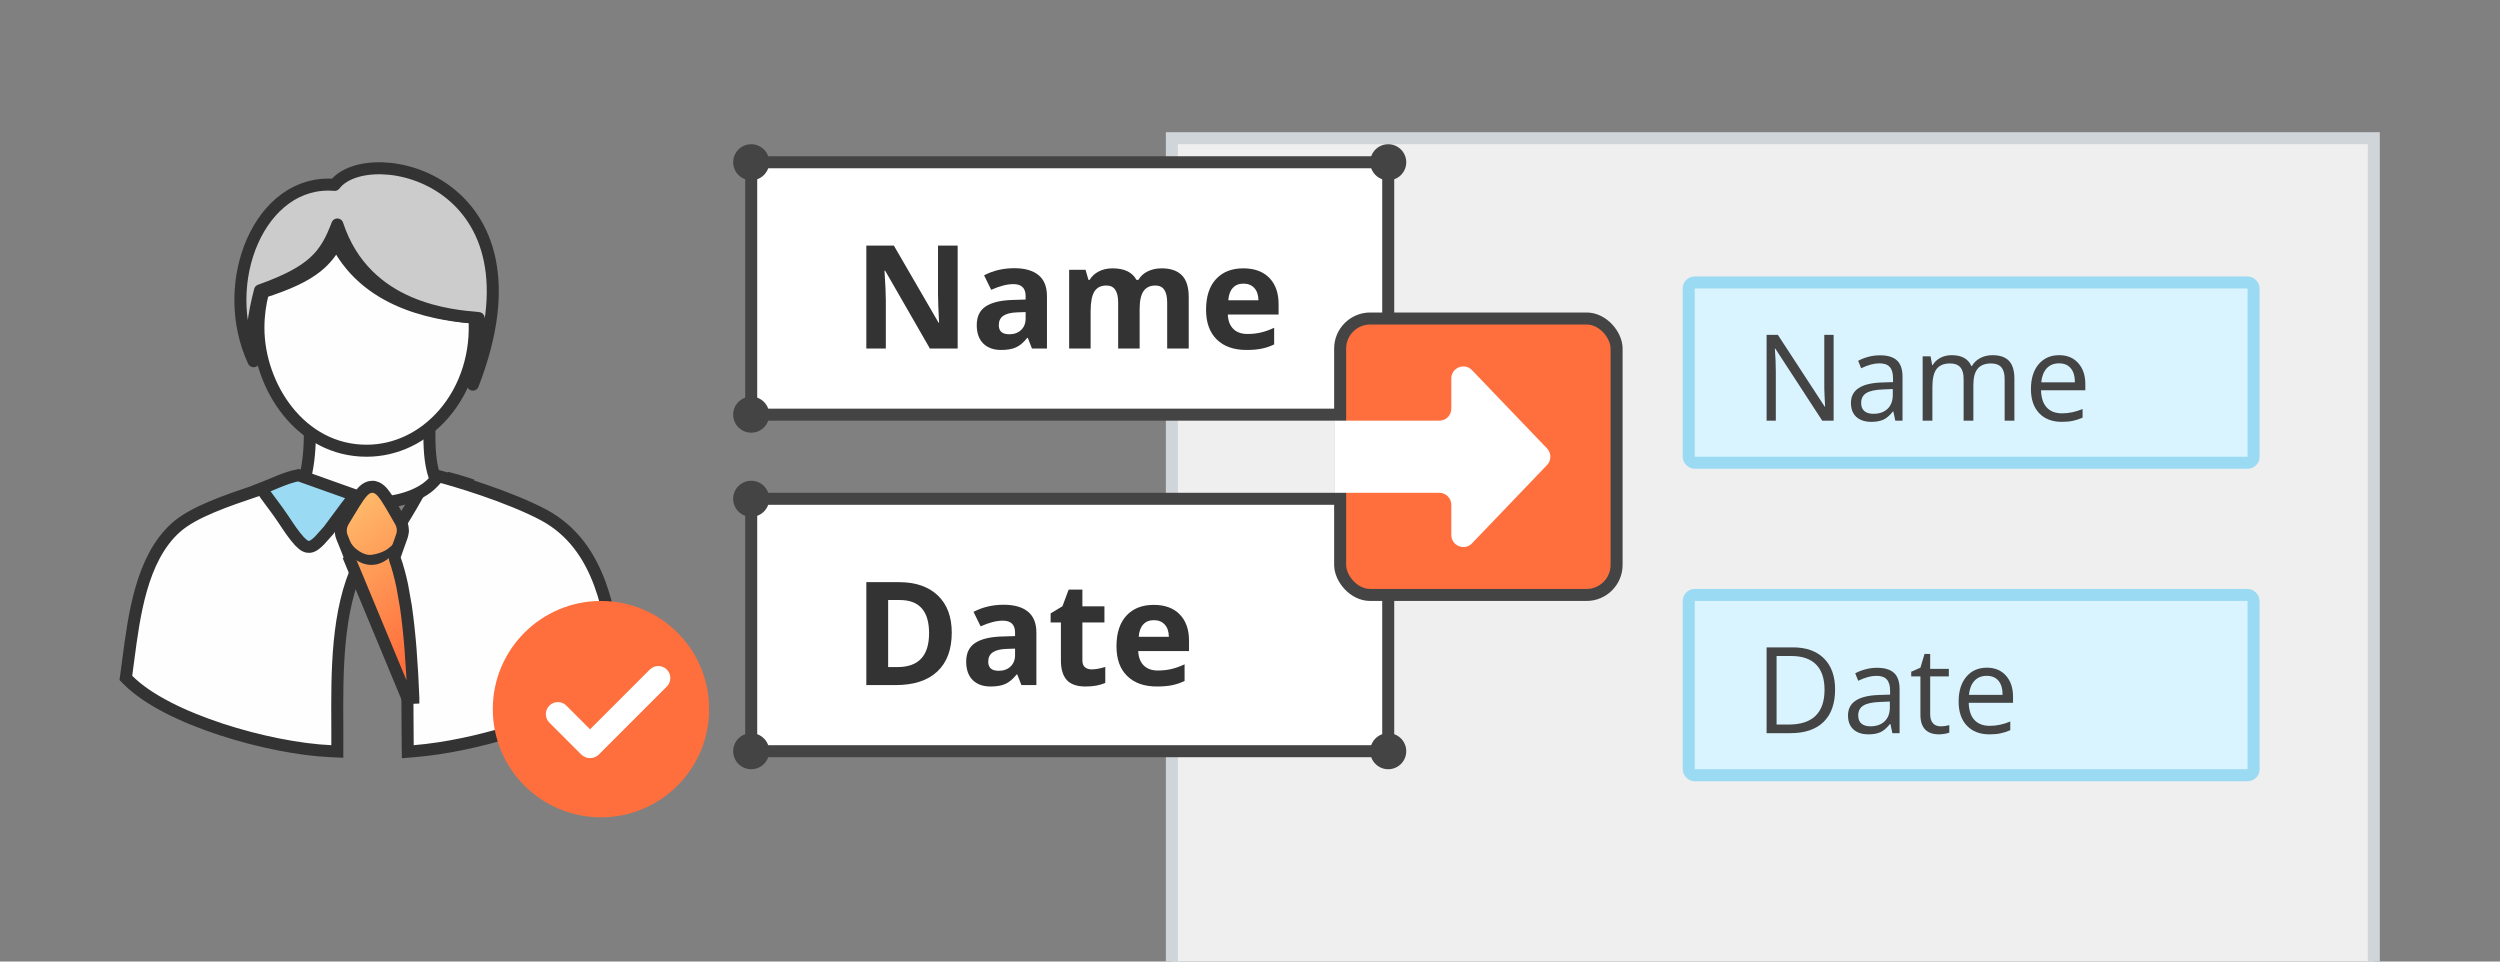 <svg width="208" height="80" viewBox="0 0 208 80" fill="none" xmlns="http://www.w3.org/2000/svg">
<rect x="0" y="0" width="208" height="80" fill="#808080" stroke="none"/>
<g clip-path="url(#clip0_111_3827)">
<rect x="97.5" y="11.5" width="100" height="69" fill="#EFEFEF" stroke="#D0D5DA"/>
<rect x="62.5" y="41.5" width="53" height="21" fill="white" stroke="#444444"/>
<path d="M79.186 52.635C79.186 54.045 78.783 55.125 77.978 55.875C77.178 56.625 76.019 57 74.504 57H72.078V48.434H74.768C76.166 48.434 77.252 48.803 78.025 49.541C78.799 50.279 79.186 51.31 79.186 52.635ZM77.299 52.682C77.299 50.842 76.486 49.922 74.861 49.922H73.894V55.5H74.674C76.424 55.5 77.299 54.56 77.299 52.682Z" fill="#333333"/>
<path d="M84.981 57L84.635 56.109H84.588C84.287 56.488 83.977 56.752 83.656 56.9C83.34 57.045 82.926 57.117 82.414 57.117C81.785 57.117 81.289 56.938 80.926 56.578C80.566 56.219 80.387 55.707 80.387 55.043C80.387 54.348 80.629 53.836 81.113 53.508C81.602 53.176 82.336 52.992 83.316 52.957L84.453 52.922V52.635C84.453 51.971 84.113 51.639 83.434 51.639C82.91 51.639 82.295 51.797 81.588 52.113L80.996 50.906C81.75 50.512 82.586 50.315 83.504 50.315C84.383 50.315 85.057 50.506 85.525 50.889C85.994 51.272 86.228 51.853 86.228 52.635V57H84.981ZM84.453 53.965L83.762 53.988C83.242 54.004 82.856 54.098 82.602 54.27C82.348 54.441 82.221 54.703 82.221 55.055C82.221 55.559 82.51 55.81 83.088 55.81C83.502 55.81 83.832 55.691 84.078 55.453C84.328 55.215 84.453 54.898 84.453 54.504V53.965Z" fill="#333333"/>
<path d="M90.834 55.693C91.147 55.693 91.522 55.625 91.959 55.488V56.818C91.514 57.018 90.967 57.117 90.318 57.117C89.603 57.117 89.082 56.938 88.754 56.578C88.43 56.215 88.268 55.672 88.268 54.949V51.791H87.412V51.035L88.397 50.438L88.912 49.055H90.055V50.449H91.889V51.791H90.055V54.949C90.055 55.203 90.125 55.391 90.266 55.512C90.41 55.633 90.6 55.693 90.834 55.693Z" fill="#333333"/>
<path d="M96.002 51.598C95.623 51.598 95.326 51.719 95.111 51.961C94.897 52.199 94.773 52.539 94.742 52.98H97.25C97.242 52.539 97.127 52.199 96.904 51.961C96.682 51.719 96.381 51.598 96.002 51.598ZM96.254 57.117C95.199 57.117 94.375 56.826 93.781 56.244C93.188 55.662 92.891 54.838 92.891 53.772C92.891 52.674 93.164 51.826 93.711 51.228C94.262 50.627 95.022 50.326 95.99 50.326C96.916 50.326 97.637 50.59 98.152 51.117C98.668 51.645 98.926 52.373 98.926 53.303V54.17H94.701C94.721 54.678 94.871 55.074 95.152 55.359C95.434 55.645 95.828 55.787 96.336 55.787C96.731 55.787 97.103 55.746 97.455 55.664C97.807 55.582 98.174 55.451 98.557 55.272V56.654C98.244 56.81 97.91 56.926 97.555 57C97.199 57.078 96.766 57.117 96.254 57.117Z" fill="#333333"/>
<circle cx="62.5" cy="41.5" r="1.5" fill="#444444"/>
<circle cx="62.5" cy="62.5" r="1.5" fill="#444444"/>
<circle cx="115.5" cy="41.5" r="1.5" fill="#444444"/>
<circle cx="115.5" cy="62.5" r="1.5" fill="#444444"/>
<rect x="62.5" y="13.5" width="53" height="21" fill="white" stroke="#444444"/>
<path d="M79.678 29H77.369L73.643 22.52H73.59C73.664 23.664 73.701 24.48 73.701 24.969V29H72.078V20.434H74.369L78.09 26.85H78.131C78.072 25.736 78.043 24.949 78.043 24.488V20.434H79.678V29Z" fill="#333333"/>
<path d="M85.859 29L85.514 28.109H85.467C85.166 28.488 84.856 28.752 84.535 28.9C84.219 29.045 83.805 29.117 83.293 29.117C82.664 29.117 82.168 28.938 81.805 28.578C81.445 28.219 81.266 27.707 81.266 27.043C81.266 26.348 81.508 25.836 81.992 25.508C82.481 25.176 83.215 24.992 84.195 24.957L85.332 24.922V24.635C85.332 23.971 84.992 23.639 84.312 23.639C83.789 23.639 83.174 23.797 82.467 24.113L81.875 22.906C82.629 22.512 83.465 22.314 84.383 22.314C85.262 22.314 85.936 22.506 86.404 22.889C86.873 23.271 87.107 23.854 87.107 24.635V29H85.859ZM85.332 25.965L84.641 25.988C84.121 26.004 83.734 26.098 83.481 26.27C83.227 26.441 83.1 26.703 83.1 27.055C83.1 27.559 83.389 27.811 83.967 27.811C84.381 27.811 84.711 27.691 84.957 27.453C85.207 27.215 85.332 26.898 85.332 26.504V25.965Z" fill="#333333"/>
<path d="M94.818 29H93.031V25.174C93.031 24.701 92.951 24.348 92.791 24.113C92.635 23.875 92.387 23.756 92.047 23.756C91.59 23.756 91.258 23.924 91.051 24.26C90.844 24.596 90.74 25.148 90.74 25.918V29H88.953V22.449H90.318L90.559 23.287H90.658C90.834 22.986 91.088 22.752 91.42 22.584C91.752 22.412 92.133 22.326 92.562 22.326C93.543 22.326 94.207 22.646 94.555 23.287H94.713C94.889 22.982 95.147 22.746 95.486 22.578C95.83 22.41 96.217 22.326 96.647 22.326C97.389 22.326 97.949 22.518 98.328 22.9C98.711 23.279 98.902 23.889 98.902 24.729V29H97.109V25.174C97.109 24.701 97.029 24.348 96.869 24.113C96.713 23.875 96.465 23.756 96.125 23.756C95.688 23.756 95.359 23.912 95.141 24.225C94.926 24.537 94.818 25.033 94.818 25.713V29Z" fill="#333333"/>
<path d="M103.455 23.598C103.076 23.598 102.779 23.719 102.564 23.961C102.35 24.199 102.227 24.539 102.195 24.98H104.703C104.695 24.539 104.58 24.199 104.357 23.961C104.135 23.719 103.834 23.598 103.455 23.598ZM103.707 29.117C102.652 29.117 101.828 28.826 101.234 28.244C100.641 27.662 100.344 26.838 100.344 25.771C100.344 24.674 100.617 23.826 101.164 23.229C101.715 22.627 102.475 22.326 103.443 22.326C104.369 22.326 105.09 22.59 105.605 23.117C106.121 23.645 106.379 24.373 106.379 25.303V26.17H102.154C102.174 26.678 102.324 27.074 102.605 27.359C102.887 27.645 103.281 27.787 103.789 27.787C104.184 27.787 104.557 27.746 104.908 27.664C105.26 27.582 105.627 27.451 106.01 27.271V28.654C105.697 28.811 105.363 28.926 105.008 29C104.652 29.078 104.219 29.117 103.707 29.117Z" fill="#333333"/>
<circle cx="62.5" cy="13.5" r="1.5" fill="#444444"/>
<circle cx="62.5" cy="34.5" r="1.5" fill="#444444"/>
<circle cx="115.5" cy="13.5" r="1.5" fill="#444444"/>
<circle cx="115.5" cy="34.5" r="1.5" fill="#444444"/>
<rect x="140.5" y="23.5" width="47" height="15" rx="0.5" fill="#D9F4FF" stroke="#9ADAF3"/>
<rect x="140.5" y="49.5" width="47" height="15" rx="0.5" fill="#D9F4FF" stroke="#9ADAF3"/>
<path d="M45.266 42.861L45.262 42.859C42.39 41.33 37.87 39.958 36.089 39.515L35.714 39.422L35.529 39.761C34.381 41.868 33.843 42.736 33.489 43.306L33.488 43.309C32.996 44.102 32.837 44.365 32.015 46.298L31.927 46.504L32.022 46.706C33.864 50.635 33.891 55.462 33.908 60.031L33.908 60.032C33.91 60.698 33.913 61.359 33.921 62.007L33.928 62.543L34.463 62.498C37.16 62.275 39.942 61.643 42.409 60.898L42.409 60.898L42.415 60.896C43.319 60.609 43.735 60.467 44.839 60.058L44.839 60.058L44.849 60.054C47.132 59.155 49.21 57.938 51.259 56.694L51.541 56.523L51.495 56.197C51.471 56.024 51.447 55.85 51.422 55.674L51.418 55.647C51.098 53.349 50.744 50.806 49.894 48.528C49.036 46.229 47.657 44.16 45.266 42.861ZM27.791 42.624L27.745 42.538L27.67 42.475C26.763 41.723 25.593 41.354 24.597 41.041L24.554 41.027C23.934 40.832 23.387 40.658 22.933 40.432L22.745 40.339L22.547 40.408C22.155 40.544 21.75 40.681 21.338 40.82L21.329 40.823C20.094 41.241 18.79 41.682 17.622 42.174C16.457 42.665 15.382 43.224 14.631 43.896L14.631 43.896C13.174 45.2 12.311 47.055 11.75 49.005C11.191 50.95 10.915 53.049 10.675 54.884L10.673 54.901C10.616 55.334 10.561 55.753 10.505 56.154L10.47 56.398L10.644 56.574C12.278 58.231 15.245 59.651 18.381 60.68C21.534 61.716 24.948 62.387 27.544 62.499L28.065 62.522V62C28.065 61.833 28.066 61.665 28.066 61.494C28.067 61.148 28.067 60.794 28.065 60.439C28.038 55.855 28.018 50.825 29.867 46.926L29.975 46.698L29.856 46.476L27.791 42.624Z" fill="#FEFEFE" stroke="#333333"/>
<path d="M25.403 39.67L25.339 39.934L25.525 40.131C26.684 41.357 28.822 41.882 30.823 41.873C31.84 41.868 32.863 41.726 33.766 41.444C34.663 41.163 35.477 40.733 36.039 40.127L36.24 39.91L36.147 39.629C35.753 38.451 35.723 37.171 35.723 35.843V34.842L34.923 35.444C33.667 36.387 32.199 36.926 30.632 36.926C29.159 36.926 27.771 36.451 26.569 35.61L25.783 35.06V36.02C25.783 37.239 25.683 38.513 25.403 39.67Z" fill="#FEFEFE" stroke="#333333"/>
<path d="M26.374 22.177C27.102 21.592 27.588 20.946 27.99 20.203C29.353 22.911 31.647 24.42 33.878 25.272C36.082 26.114 38.258 26.328 39.47 26.428C39.676 29.307 38.82 32.278 36.871 34.496C35.228 36.36 32.978 37.5 30.5 37.5C27.745 37.5 25.505 36.169 23.941 34.215C22.371 32.255 21.5 29.685 21.5 27.279C21.5 26.242 21.638 25.244 21.889 24.3C24.009 23.618 25.393 22.966 26.374 22.177Z" fill="#FEFEFE" stroke="#333333"/>
<path d="M28.001 58.045L28.001 58.045L28.001 58.045ZM29.055 46.188C29.088 46.269 29.088 46.359 29.056 46.441L33.89 58.073L34.389 58.054C34.389 58.054 34.389 58.053 34.389 58.053C34.342 56.81 34.267 55.405 34.156 53.995L34.156 53.994C34.061 52.804 33.934 51.593 33.77 50.455L33.769 50.447L33.767 50.439L33.464 48.735L33.463 48.726L33.461 48.718C33.296 47.944 33.103 47.219 32.875 46.567C32.831 46.441 32.831 46.312 32.87 46.201L33.429 44.63C33.578 44.213 33.533 43.753 33.314 43.373C33.217 43.205 33.125 43.043 33.036 42.889C32.668 42.245 32.372 41.729 32.123 41.361C31.968 41.133 31.81 40.929 31.641 40.78C31.47 40.629 31.239 40.492 30.951 40.5C30.668 40.508 30.444 40.652 30.279 40.802C30.113 40.953 29.954 41.157 29.797 41.384C29.573 41.708 29.309 42.146 28.988 42.676C28.86 42.889 28.722 43.117 28.575 43.358C28.327 43.763 28.281 44.267 28.461 44.712L28.762 45.453L28.763 45.456L29.055 46.188Z" fill="url(#paint0_linear_111_3827)" stroke="#333333"/>
<path fill-rule="evenodd" clip-rule="evenodd" d="M33.851 44.012C33.971 44.049 34.031 44.155 33.984 44.248C33.569 45.081 32.744 46.131 32.267 46.501C31.785 46.874 31.267 47.035 30.744 46.994C30.23 46.954 29.758 46.723 29.35 46.389C28.94 46.054 28.32 44.969 28.021 44.456C27.968 44.364 28.02 44.256 28.137 44.214C28.254 44.173 28.473 44.059 28.526 44.151C28.811 44.639 29.247 45.365 29.611 45.662C29.976 45.96 30.334 46.137 30.696 46.166C31.049 46.193 31.859 45.978 32.267 45.662C32.679 45.342 33.146 44.924 33.549 44.116C33.596 44.022 33.731 43.976 33.851 44.012Z" fill="#333333"/>
<path fill-rule="evenodd" clip-rule="evenodd" d="M28.067 18.677C30.418 25.808 37.691 26.261 39.824 26.465C39.999 28.32 39.84 30.213 39.342 32C45.997 14.858 30.659 11.672 27.844 15.382C21.631 14.858 18.068 23.518 21.098 30.054C20.799 28.043 21.127 26.127 21.631 24.163C26.066 22.581 27.089 21.257 28.067 18.677Z" fill="#CCCCCC" stroke="#333333" stroke-linejoin="round"/>
<path d="M39 40.278C39.101 40.311 39.202 40.344 39.304 40.38L37.255 39.765C37.255 39.765 37.255 39.765 37.256 39.765C37.747 39.889 38.292 40.047 38.861 40.232C38.892 40.244 38.943 40.263 39 40.278ZM23.161 40.067C23.733 39.835 24.283 39.64 24.832 39.535L29.527 41.208C29.021 41.855 28.534 42.514 28.049 43.169C27.841 43.45 27.633 43.731 27.425 44.009L27.425 44.009L27.419 44.017C27.407 44.033 27.397 44.049 27.389 44.06L27.379 44.076L27.372 44.088L27.366 44.096C27.175 44.314 26.978 44.532 26.78 44.753L26.78 44.753L26.773 44.761C26.642 44.913 26.519 45.039 26.405 45.14C26.29 45.242 26.191 45.319 26.103 45.373L26.102 45.374C25.974 45.452 25.844 45.494 25.712 45.499L25.71 45.499C25.602 45.504 25.499 45.481 25.389 45.424C25.26 45.355 25.103 45.231 24.91 45.027C24.438 44.51 24.045 43.913 23.631 43.285C23.622 43.272 23.614 43.258 23.605 43.245L23.605 43.245C23.276 42.747 22.948 42.307 22.634 41.886C22.58 41.815 22.528 41.745 22.475 41.674C22.226 41.339 21.985 41.008 21.75 40.653C22.017 40.547 22.283 40.434 22.545 40.324C22.754 40.235 22.961 40.148 23.161 40.067Z" fill="#9ADAF3" stroke="#333333"/>
<path d="M50 50C45.028 50 41 54.028 41 59C41 63.972 45.028 68 50 68C54.972 68 59 63.972 59 59C59 54.028 54.972 50 50 50Z" fill="#FF6F3D"/>
<path fill-rule="evenodd" clip-rule="evenodd" d="M45.707 58.706C45.317 59.097 45.317 59.73 45.707 60.121L48.364 62.778C48.564 62.978 48.828 63.075 49.09 63.071C49.354 63.077 49.62 62.98 49.822 62.778L55.479 57.121C55.869 56.731 55.869 56.098 55.479 55.707C55.088 55.317 54.455 55.317 54.064 55.707L49.093 60.678L47.121 58.706C46.731 58.316 46.098 58.316 45.707 58.706Z" fill="white"/>
<rect x="111.5" y="26.5" width="23" height="23" rx="2.5" fill="#FF6F3D" stroke="#444444"/>
<path d="M111 41L111 35L119.75 35C120.302 35 120.75 34.552 120.75 34L120.75 31.489C120.75 30.588 121.848 30.146 122.472 30.797L128.712 37.308C129.083 37.695 129.083 38.305 128.712 38.692L122.472 45.203C121.848 45.854 120.75 45.412 120.75 44.511L120.75 42C120.75 41.448 120.302 41 119.75 41L111 41Z" fill="white"/>
<path d="M152.558 35H151.61L147.709 29.009H147.67C147.722 29.712 147.748 30.356 147.748 30.942V35H146.981V27.861H147.919L151.811 33.828H151.85C151.843 33.74 151.828 33.459 151.806 32.983C151.783 32.505 151.775 32.163 151.781 31.958V27.861H152.558V35Z" fill="#444444"/>
<path d="M157.689 35L157.528 34.238H157.489C157.222 34.574 156.955 34.801 156.688 34.922C156.425 35.039 156.094 35.098 155.697 35.098C155.167 35.098 154.75 34.961 154.447 34.688C154.148 34.414 153.998 34.025 153.998 33.52C153.998 32.44 154.862 31.873 156.591 31.821L157.499 31.792V31.46C157.499 31.04 157.408 30.731 157.226 30.532C157.047 30.33 156.758 30.23 156.361 30.23C155.915 30.23 155.411 30.366 154.848 30.64L154.599 30.02C154.862 29.876 155.15 29.764 155.463 29.683C155.779 29.601 156.094 29.561 156.41 29.561C157.048 29.561 157.52 29.702 157.826 29.985C158.135 30.269 158.29 30.723 158.29 31.348V35H157.689ZM155.858 34.429C156.363 34.429 156.758 34.29 157.045 34.014C157.335 33.737 157.479 33.35 157.479 32.852V32.368L156.669 32.402C156.024 32.425 155.559 32.526 155.272 32.705C154.989 32.881 154.848 33.156 154.848 33.53C154.848 33.823 154.936 34.046 155.111 34.199C155.29 34.352 155.539 34.429 155.858 34.429Z" fill="#444444"/>
<path d="M166.786 35V31.519C166.786 31.092 166.695 30.773 166.513 30.561C166.33 30.347 166.047 30.239 165.663 30.239C165.159 30.239 164.786 30.384 164.545 30.674C164.304 30.963 164.184 31.41 164.184 32.012V35H163.373V31.519C163.373 31.092 163.282 30.773 163.1 30.561C162.917 30.347 162.632 30.239 162.245 30.239C161.737 30.239 161.365 30.392 161.127 30.698C160.893 31.001 160.775 31.499 160.775 32.192V35H159.965V29.648H160.624L160.756 30.381H160.795C160.948 30.12 161.163 29.917 161.439 29.77C161.719 29.624 162.032 29.551 162.377 29.551C163.214 29.551 163.76 29.854 164.018 30.459H164.057C164.216 30.179 164.447 29.958 164.75 29.795C165.053 29.632 165.398 29.551 165.785 29.551C166.391 29.551 166.843 29.707 167.143 30.02C167.445 30.329 167.597 30.825 167.597 31.509V35H166.786Z" fill="#444444"/>
<path d="M171.532 35.098C170.741 35.098 170.116 34.857 169.657 34.375C169.201 33.893 168.974 33.224 168.974 32.368C168.974 31.506 169.185 30.82 169.608 30.312C170.035 29.805 170.606 29.551 171.322 29.551C171.993 29.551 172.523 29.772 172.914 30.215C173.305 30.654 173.5 31.235 173.5 31.958V32.471H169.813C169.83 33.099 169.988 33.576 170.287 33.901C170.59 34.227 171.015 34.39 171.562 34.39C172.138 34.39 172.707 34.269 173.271 34.028V34.751C172.984 34.875 172.712 34.963 172.455 35.015C172.201 35.07 171.894 35.098 171.532 35.098ZM171.312 30.23C170.883 30.23 170.539 30.369 170.282 30.649C170.028 30.929 169.879 31.317 169.833 31.811H172.631C172.631 31.3 172.517 30.91 172.289 30.64C172.061 30.366 171.736 30.23 171.312 30.23Z" fill="#444444"/>
<path d="M152.68 57.362C152.68 58.541 152.359 59.442 151.718 60.067C151.08 60.689 150.16 61 148.959 61H146.981V53.861H149.169C150.279 53.861 151.142 54.169 151.757 54.784C152.372 55.399 152.68 56.259 152.68 57.362ZM151.801 57.392C151.801 56.461 151.566 55.759 151.098 55.287C150.632 54.815 149.939 54.579 149.018 54.579H147.812V60.282H148.822C149.812 60.282 150.556 60.04 151.054 59.555C151.552 59.066 151.801 58.345 151.801 57.392Z" fill="#444444"/>
<path d="M157.445 61L157.284 60.238H157.245C156.978 60.574 156.711 60.801 156.444 60.922C156.181 61.039 155.85 61.098 155.453 61.098C154.923 61.098 154.506 60.961 154.203 60.688C153.904 60.414 153.754 60.025 153.754 59.52C153.754 58.44 154.618 57.873 156.347 57.821L157.255 57.792V57.46C157.255 57.04 157.164 56.731 156.981 56.532C156.802 56.33 156.514 56.23 156.117 56.23C155.671 56.23 155.167 56.366 154.604 56.64L154.354 56.02C154.618 55.876 154.906 55.764 155.219 55.683C155.535 55.601 155.85 55.56 156.166 55.56C156.804 55.56 157.276 55.702 157.582 55.985C157.891 56.269 158.046 56.723 158.046 57.348V61H157.445ZM155.614 60.429C156.119 60.429 156.514 60.29 156.801 60.014C157.09 59.737 157.235 59.35 157.235 58.852V58.368L156.425 58.402C155.78 58.425 155.315 58.526 155.028 58.705C154.745 58.881 154.604 59.156 154.604 59.53C154.604 59.823 154.691 60.046 154.867 60.199C155.046 60.352 155.295 60.429 155.614 60.429Z" fill="#444444"/>
<path d="M161.449 60.429C161.592 60.429 161.731 60.419 161.864 60.399C161.998 60.377 162.104 60.354 162.182 60.331V60.951C162.094 60.993 161.964 61.028 161.791 61.054C161.622 61.083 161.469 61.098 161.332 61.098C160.297 61.098 159.779 60.552 159.779 59.462V56.278H159.013V55.888L159.779 55.551L160.121 54.408H160.59V55.648H162.143V56.278H160.59V59.428C160.59 59.75 160.666 59.997 160.819 60.17C160.972 60.342 161.182 60.429 161.449 60.429Z" fill="#444444"/>
<path d="M165.517 61.098C164.726 61.098 164.101 60.857 163.642 60.375C163.186 59.893 162.958 59.224 162.958 58.368C162.958 57.505 163.17 56.82 163.593 56.312C164.019 55.805 164.59 55.551 165.307 55.551C165.977 55.551 166.508 55.772 166.898 56.215C167.289 56.654 167.484 57.235 167.484 57.958V58.471H163.798C163.814 59.099 163.972 59.576 164.271 59.901C164.574 60.227 164.999 60.39 165.546 60.39C166.122 60.39 166.692 60.269 167.255 60.028V60.751C166.968 60.875 166.697 60.963 166.439 61.015C166.186 61.07 165.878 61.098 165.517 61.098ZM165.297 56.23C164.867 56.23 164.524 56.37 164.267 56.649C164.013 56.929 163.863 57.317 163.817 57.812H166.615C166.615 57.3 166.501 56.91 166.273 56.64C166.046 56.366 165.72 56.23 165.297 56.23Z" fill="#444444"/>
</g>
<defs>
<linearGradient id="paint0_linear_111_3827" x1="24.713" y1="42.801" x2="33.973" y2="54.757" gradientUnits="userSpaceOnUse">
<stop stop-color="#FFC671"/>
<stop offset="1" stop-color="#FF6F3D"/>
</linearGradient>
<clipPath id="clip0_111_3827">
<rect width="208" height="80" fill="white"/>
</clipPath>
</defs>
</svg>
